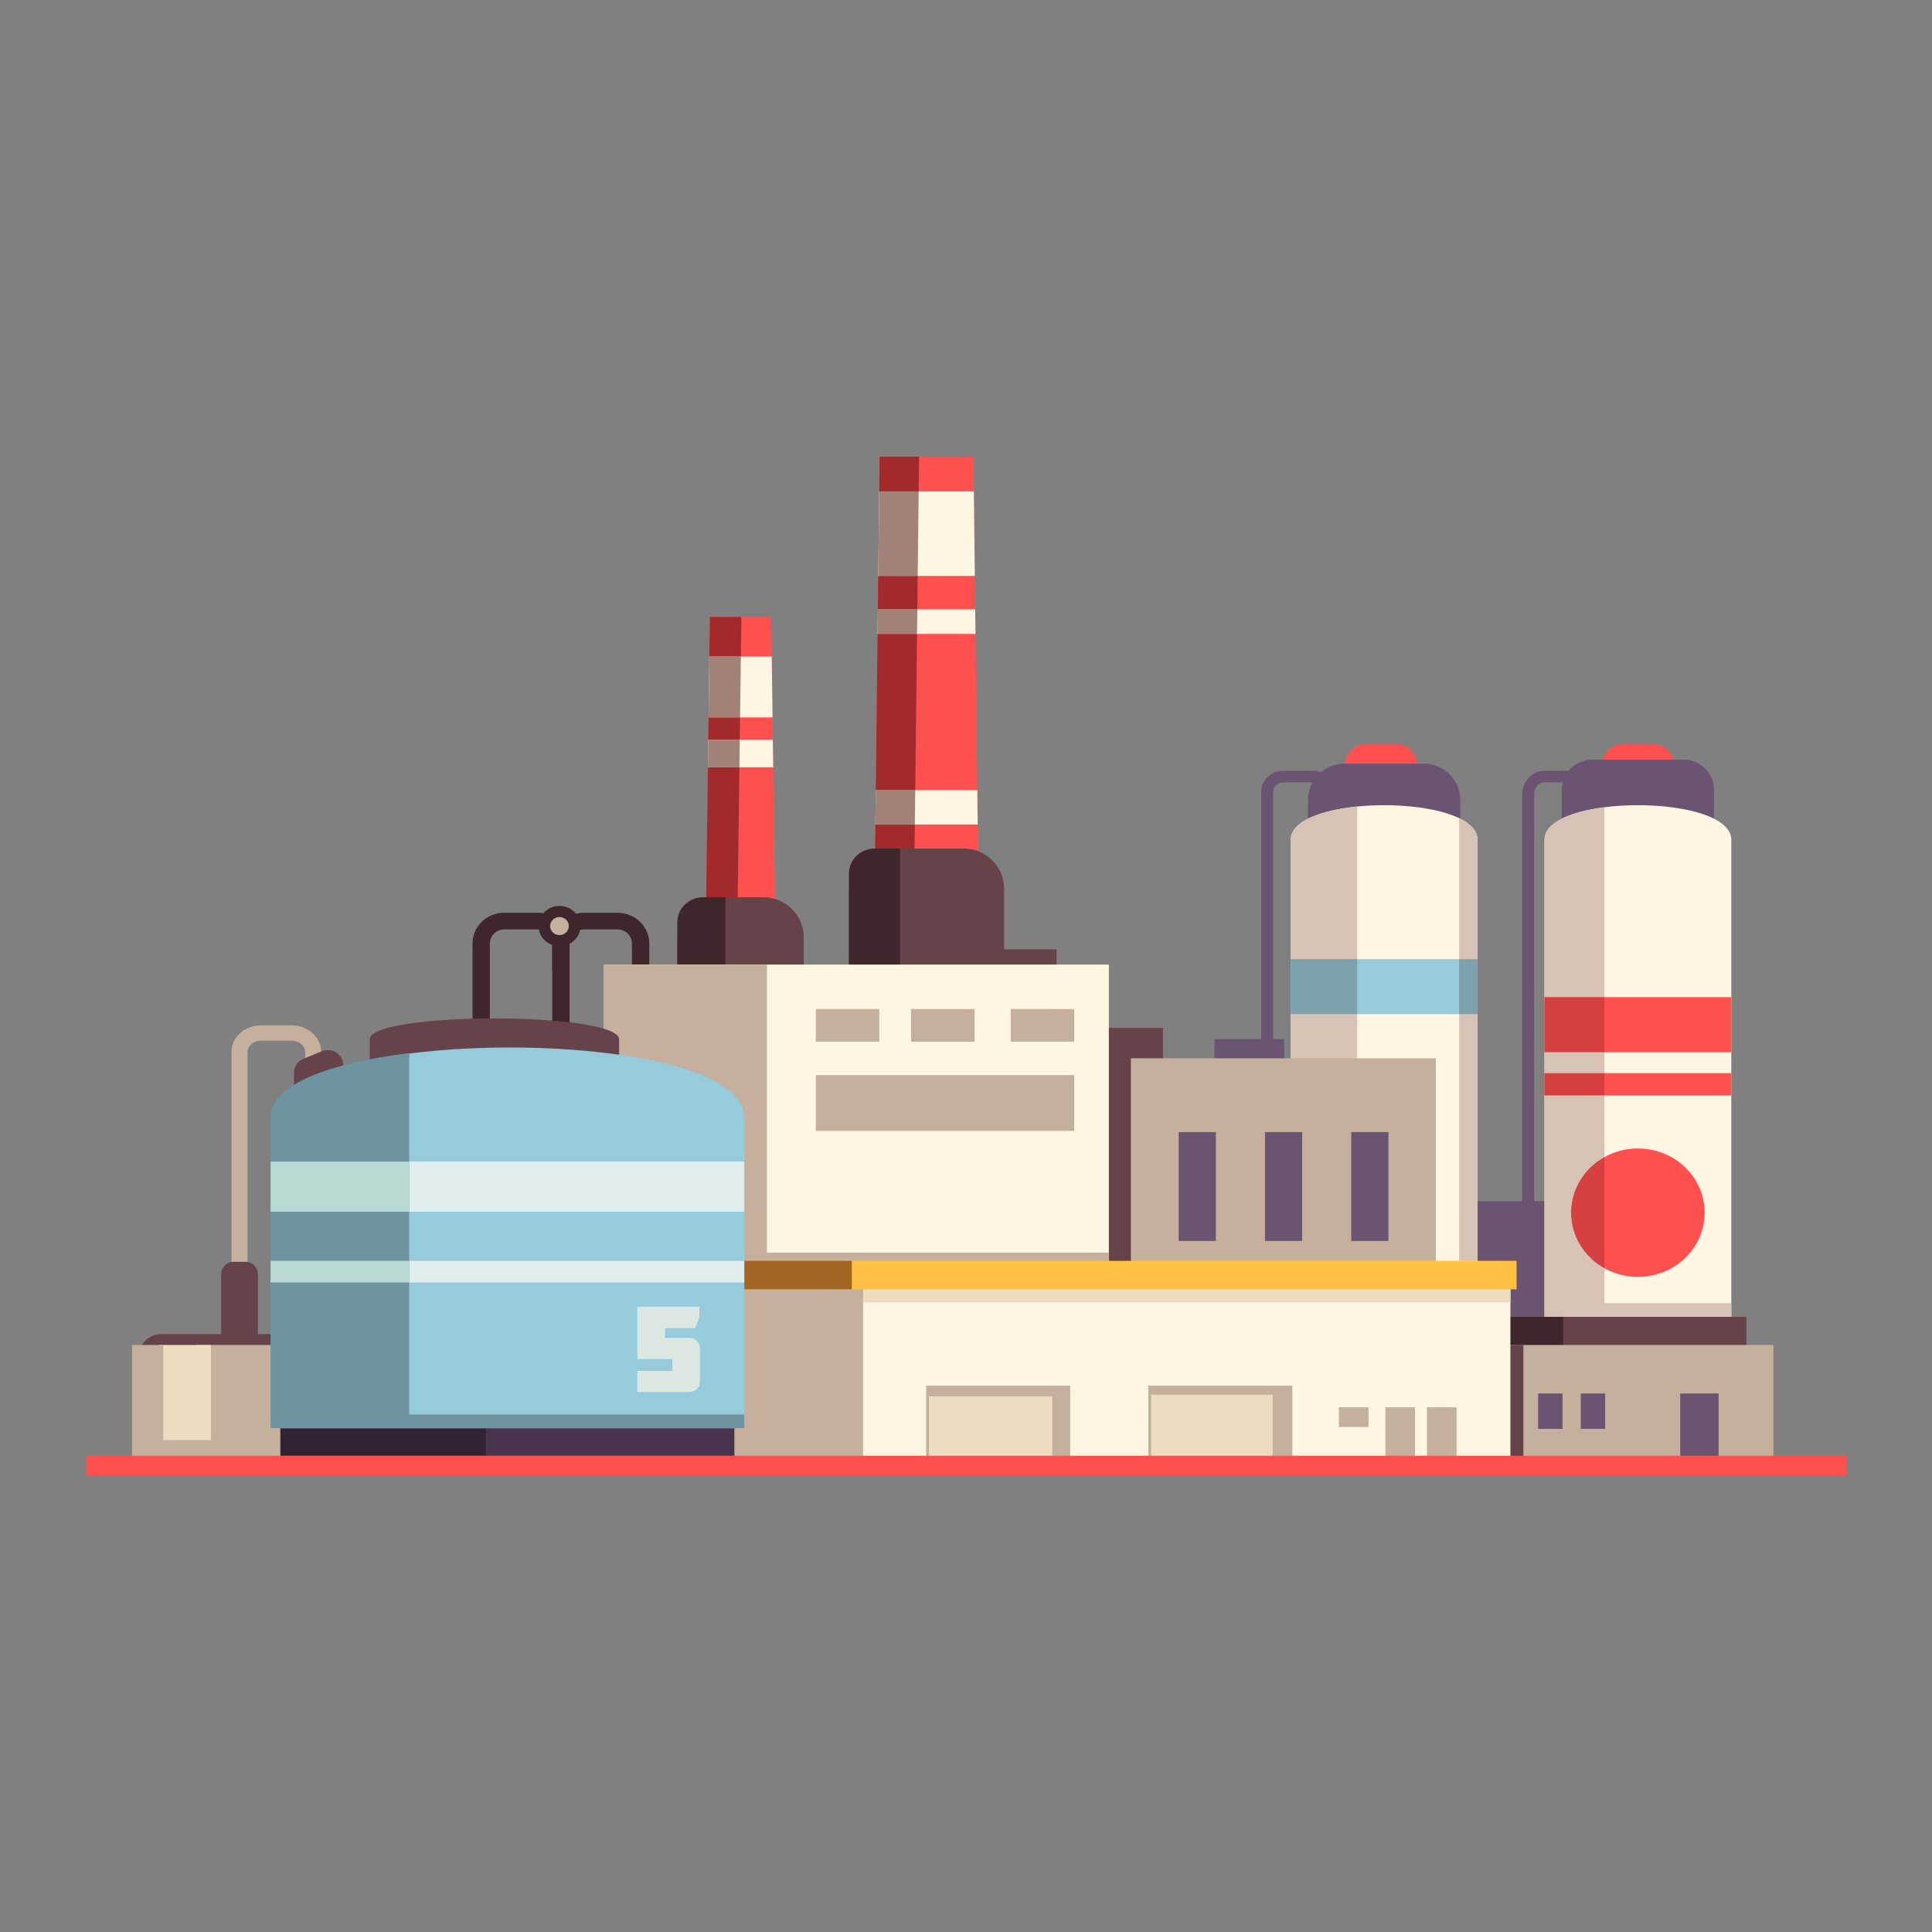 <?xml version="1.0" encoding="UTF-8" standalone="no"?>
<svg
   xmlns:dc="http://purl.org/dc/elements/1.1/"
   xmlns:cc="http://creativecommons.org/ns#"
   xmlns:rdf="http://www.w3.org/1999/02/22-rdf-syntax-ns#"
   xmlns:svg="http://www.w3.org/2000/svg"
   xmlns="http://www.w3.org/2000/svg"
   xmlns:sodipodi="http://sodipodi.sourceforge.net/DTD/sodipodi-0.dtd"
   xmlns:inkscape="http://www.inkscape.org/namespaces/inkscape"
   version="1.1"
   id="svg7"
   xml:space="preserve"
   width="1000"
   height="1000"
   viewBox="0 0 1000 1000"
   sodipodi:docname="2.svg"
   inkscape:version="1.0.1 (3bc2e813f5, 2020-09-07)"><rect x="0" y="0" width="1000" height="1000" fill="#808080" stroke="none"/><defs
     id="defs11" /><sodipodi:namedview
     pagecolor="#ffffff"
     bordercolor="#666666"
     borderopacity="1"
     objecttolerance="10"
     gridtolerance="10"
     guidetolerance="10"
     inkscape:pageopacity="0"
     inkscape:pageshadow="2"
     inkscape:window-width="1366"
     inkscape:window-height="715"
     id="namedview9"
     showgrid="false"
     units="px"
     width="100in"
     inkscape:pagecheckerboard="true"
     inkscape:zoom="0.3963133"
     inkscape:cx="706.20009"
     inkscape:cy="415.47227"
     inkscape:window-x="-8"
     inkscape:window-y="-8"
     inkscape:window-maximized="1"
     inkscape:current-layer="g15" /><g
     id="g15"
     inkscape:groupmode="layer"
     inkscape:label="ink_ext_XXXXXX"
     transform="matrix(1.333,0,0,-1.333,0,662.987)"><g
       id="g2354"
       transform="matrix(2.422,0,0,2.422,-1501.951,-78.659)"><path
         d="m 774.862,78.137 h 14.659 v 7.495 h -14.659 z"
         style="fill:#664249;fill-opacity:1;fill-rule:nonzero;stroke:none;stroke-width:0.1"
         id="path513" /><path
         d="m 806.564,73.028 h -11.163 v -7.493 h 11.163 v 7.493"
         style="fill:#664249;fill-opacity:1;fill-rule:nonzero;stroke:none;stroke-width:0.1"
         id="path515" /><path
         d="m 854.505,22.931 h 15.916 V 45.25 h -15.916 z"
         style="fill:#6a5472;fill-opacity:1;fill-rule:nonzero;stroke:none;stroke-width:0.1"
         id="path517" /><path
         d="m 826.011,71.243 h -11.163 v -5.708 h 11.163 v 5.708"
         style="fill:#6a5472;fill-opacity:1;fill-rule:nonzero;stroke:none;stroke-width:0.1"
         id="path519" /><path
         d="m 743.77,138.916 h -9.83 L 733.144,78.7 h 11.421 l -0.795,60.216"
         style="fill:#ff5050;fill-opacity:1;fill-rule:nonzero;stroke:none;stroke-width:0.1"
         id="path521" /><path
         d="m 743.853,132.578 h -9.997 l -0.129,-9.768 h 10.256 l -0.13,9.768"
         style="fill:#fff5e3;fill-opacity:1;fill-rule:nonzero;stroke:none;stroke-width:0.1"
         id="path523" /><path
         d="m 744.03,119.24 h -10.35 l -0.058,-4.411 h 10.466 l -0.058,4.411"
         style="fill:#fff5e3;fill-opacity:1;fill-rule:nonzero;stroke:none;stroke-width:0.1"
         id="path525" /><path
         d="m 744.506,83.19 h -11.302 l 0.57,43.13 -0.047,-3.51 h 5.049 l -0.047,-3.57 h -5.049 l -0.058,-4.411 h 5.049 l -0.392,-29.617 h 6.2 l 0.027,-2.022 m -5.601,49.388 h -5.049 l 0.084,6.338 h 5.049 l -0.084,-6.338"
         style="fill:#a22a2a;fill-opacity:1;fill-rule:nonzero;stroke:none;stroke-width:0.1"
         id="path527" /><path
         d="m 738.776,122.81 h -5.049 l 0.047,3.51 0.083,6.258 h 5.048 l -0.129,-9.768"
         style="fill:#a28278;fill-opacity:1;fill-rule:nonzero;stroke:none;stroke-width:0.1"
         id="path529" /><path
         d="m 738.671,114.829 h -5.049 l 0.058,4.411 h 5.049 l -0.058,-4.411"
         style="fill:#a28278;fill-opacity:1;fill-rule:nonzero;stroke:none;stroke-width:0.1"
         id="path531" /><path
         d="m 843.875,118.557 h -4.686 c -1.899,0 -3.439,-1.54 -3.439,-3.44 v -1.443 h 11.564 v 1.443 c 0,1.9 -1.54,3.44 -3.439,3.44"
         style="fill:#ff5050;fill-opacity:1;fill-rule:nonzero;stroke:none;stroke-width:0.1"
         id="path533" /><path
         d="m 885.061,118.557 h -4.685 c -1.9,0 -3.44,-1.54 -3.44,-3.44 v -1.443 h 11.565 v 1.443 c 0,1.9 -1.54,3.44 -3.44,3.44"
         style="fill:#ff5050;fill-opacity:1;fill-rule:nonzero;stroke:none;stroke-width:0.1"
         id="path535" /><path
         d="m 866.085,6.837 h -1.926 V 110.371 c 0,2.142 1.584,3.887 3.53,3.887 h 6.993 c 1.946,0 3.529,-1.745 3.529,-3.887 v -5.861 h -1.925 v 5.861 c 0,1.103 -0.735,2.036 -1.604,2.036 h -6.993 c -0.87,0 -1.604,-0.933 -1.604,-2.036 V 6.837"
         style="fill:#6a5472;fill-opacity:1;fill-rule:nonzero;stroke:none;stroke-width:0.1"
         id="path537" /><path
         d="m 824.242,59.244 h -1.926 v 51.62 c 0,1.871 1.584,3.394 3.531,3.394 h 4.806 c 1.946,0 3.531,-1.523 3.531,-3.394 v -4.884 h -1.926 v 4.884 c 0,0.851 -0.719,1.543 -1.605,1.543 h -4.806 c -0.885,0 -1.605,-0.692 -1.605,-1.543 V 59.244"
         style="fill:#6a5472;fill-opacity:1;fill-rule:nonzero;stroke:none;stroke-width:0.1"
         id="path539" /><path
         d="m 890.061,116.037 h -14.684 c -2.689,0 -4.867,-2.179 -4.867,-4.867 v -6.082 h 24.418 v 6.082 c 0,2.688 -2.179,4.867 -4.867,4.867"
         style="fill:#6a5472;fill-opacity:1;fill-rule:nonzero;stroke:none;stroke-width:0.1"
         id="path541" /><path
         d="m 848.403,115.406 h -12.741 c -3.225,0 -5.838,-2.613 -5.838,-5.838 v -4.087 h 24.417 v 4.087 c 0,3.225 -2.614,5.838 -5.838,5.838"
         style="fill:#6a5472;fill-opacity:1;fill-rule:nonzero;stroke:none;stroke-width:0.1"
         id="path543" /><path
         d="m 659.815,5.629 h -2.567 V 69.201 c 0,2.342 2.12,4.248 4.725,4.248 h 4.917 c 2.605,0 4.724,-1.906 4.724,-4.248 V 65.518 h -2.567 v 3.683 c 0,0.981 -0.968,1.78 -2.157,1.78 h -4.917 c -1.19,0 -2.158,-0.799 -2.158,-1.78 V 5.629"
         style="fill:#c4b09d;fill-opacity:1;fill-rule:nonzero;stroke:none;stroke-width:0.1"
         id="path545" /><path
         d="m 671.713,69.286 -2.947,-1.211 c -0.907,-0.371 -1.495,-1.227 -1.495,-2.174 v -3.795 h 7.867 v 5.005 c 0,1.696 -1.803,2.841 -3.425,2.175"
         style="fill:#664249;fill-opacity:1;fill-rule:nonzero;stroke:none;stroke-width:0.1"
         id="path547" /><path
         d="m 711.445,63.734 h -2.779 v 22.852 c 0,2.711 2.295,4.917 5.115,4.917 h 5.321 c 2.822,0 5.116,-2.206 5.116,-4.917 V 82.209 h -2.779 v 4.377 c 0,1.238 -1.048,2.245 -2.337,2.245 h -5.321 c -1.288,0 -2.336,-1.007 -2.336,-2.245 V 63.734"
         style="fill:#3f262c;fill-opacity:1;fill-rule:nonzero;stroke:none;stroke-width:0.1"
         id="path549" /><path
         d="m 698.663,63.734 h -2.779 v 22.852 c 0,2.711 2.295,4.917 5.115,4.917 h 5.321 c 2.821,0 5.116,-2.206 5.116,-4.917 V 82.209 h -2.779 v 4.377 c 0,1.238 -1.049,2.245 -2.337,2.245 h -5.321 c -1.288,0 -2.336,-1.007 -2.336,-2.245 V 63.734"
         style="fill:#3f262c;fill-opacity:1;fill-rule:nonzero;stroke:none;stroke-width:0.1"
         id="path551" /><path
         d="m 897.691,103.191 c 0,7.4 -29.945,7.4 -29.945,0 V 20.297 h 29.945 v 82.894"
         style="fill:#fff5e3;fill-opacity:1;fill-rule:nonzero;stroke:none;stroke-width:0.1"
         id="path553" /><path
         d="m 867.746,62.211 h 29.945 v 3.571 H 867.746 Z"
         style="fill:#ff5050;fill-opacity:1;fill-rule:nonzero;stroke:none;stroke-width:0.1"
         id="path555" /><path
         d="m 867.746,69.142 h 29.945 v 8.822 H 867.746 Z"
         style="fill:#ff5050;fill-opacity:1;fill-rule:nonzero;stroke:none;stroke-width:0.1"
         id="path557" /><path
         d="m 872.013,43.412 c 0,-5.685 4.793,-10.293 10.706,-10.293 5.913,0 10.706,4.608 10.706,10.293 0,5.684 -4.793,10.292 -10.706,10.292 -5.913,0 -10.706,-4.608 -10.706,-10.292"
         style="fill:#ff5050;fill-opacity:1;fill-rule:nonzero;stroke:none;stroke-width:0.1"
         id="path559" /><path
         d="m 897.691,20.297 h -26.943 v 6.416 h -3.002 v 35.498 h 9.614 v -9.887 c -3.197,-1.78 -5.347,-5.105 -5.347,-8.912 0,-3.808 2.15,-7.133 5.347,-8.913 V 28.909 h 20.331 V 20.297 M 877.36,65.782 h -9.614 v 3.36 h 9.614 V 65.782"
         style="fill:#d7c3b5;fill-opacity:1;fill-rule:nonzero;stroke:none;stroke-width:0.1"
         id="path561" /><path
         d="m 867.746,62.211 h 9.614 v 3.571 H 867.746 Z"
         style="fill:#d74040;fill-opacity:1;fill-rule:nonzero;stroke:none;stroke-width:0.1"
         id="path563" /><path
         d="m 867.746,103.191 c 0,0.007 0,0.013 0,0.02 0,-0.007 0,-0.013 0,-0.02 m 0,0.026 c 0,0.004 0,0.009 0,0.014 0,-0.005 0,-0.01 0,-0.014 m 0,0.02 c 0,0.006 0,0.011 10e-4,0.017 -10e-4,-0.005 -10e-4,-0.012 -10e-4,-0.017 m 10e-4,0.019 c 0,0.007 0,0.013 0,0.02 0,-0.007 0,-0.013 0,-0.02 m 0,0.025 c 0,0.005 0.001,0.01 0.001,0.014 0,-0.004 -0.001,-0.009 -0.001,-0.014 m 0.001,0.021 c 0,0.005 10e-4,0.01 10e-4,0.015 0,-0.005 -10e-4,-0.01 -10e-4,-0.015 m 10e-4,0.019 c 0,0.007 10e-4,0.013 10e-4,0.019 0,-0.006 -10e-4,-0.013 -10e-4,-0.019 m 10e-4,0.025 c 10e-4,0.005 10e-4,0.009 10e-4,0.014 0,-0.005 0,-0.009 -10e-4,-0.014 m 0.002,0.02 c 0,0.005 0,0.009 0,0.014 0,-0.005 0,-0.009 0,-0.014 m 0.001,0.02 c 0,0.006 10e-4,0.012 10e-4,0.018 0,-0.006 -10e-4,-0.012 -10e-4,-0.018 m 0.002,0.025 c 0,0.004 0,0.008 10e-4,0.012 -10e-4,-0.004 -10e-4,-0.008 -10e-4,-0.012 m 0.002,0.02 c 0,0.004 0,0.007 0.001,0.011 -0.001,-0.003 -0.001,-0.008 -0.001,-0.011 m 0.001,0.019 c 10e-4,0.006 10e-4,0.012 0.002,0.017 -10e-4,-0.006 -10e-4,-0.011 -0.002,-0.017 m 0.003,0.026 c 0,0.003 10e-4,0.007 10e-4,0.01 0,-0.003 -10e-4,-0.007 -10e-4,-0.01 m 0.002,0.019 c 0,0.003 10e-4,0.006 10e-4,0.009 0,-0.003 -10e-4,-0.006 -10e-4,-0.009 m 0.004,0.031 c 0,0.002 0,0.003 0,0.004 0,-0.001 0,-0.002 0,-0.004 m 0.002,0.015 c 0,0.003 0,0.005 10e-4,0.007 -10e-4,-0.002 -10e-4,-0.005 -10e-4,-0.007 m 0.002,0.019 c 0,0.002 0.001,0.003 0.001,0.005 0,-0.002 -0.001,-0.003 -0.001,-0.005 m 0.007,0.049 c 10e-4,0 10e-4,0 10e-4,0.001 0,-0.001 0,-0.001 -10e-4,-0.001 m 0.003,0.016 v 0.001 c 0,-0.001 0,-0.001 0,-0.001"
         style="fill:#d7cbcb;fill-opacity:1;fill-rule:nonzero;stroke:none;stroke-width:0.1"
         id="path565" /><path
         d="m 877.36,77.964 h -9.614 v 25.227 c 0,0.007 0,0.013 0,0.02 0,0.002 0,0.004 0,0.006 0,0.004 0,0.009 0,0.014 0,0.002 0,0.004 0,0.006 0,0.005 0,0.012 10e-4,0.017 0,10e-4 0,0.002 0,0.002 0,0.007 0,0.013 0,0.02 0,0.001 0,0.004 0,0.005 0,0.005 0.001,0.01 0.001,0.014 0,0.003 0,0.005 0,0.007 0,0.005 10e-4,0.01 10e-4,0.015 0,0.001 0,0.003 0,0.004 0,0.006 10e-4,0.013 10e-4,0.019 0,0.002 0,0.004 0,0.006 10e-4,0.005 10e-4,0.009 10e-4,0.014 0,0.002 0,0.004 10e-4,0.006 0,0.005 0,0.009 0,0.014 0.001,0.002 0.001,0.004 0.001,0.006 0,0.006 10e-4,0.012 10e-4,0.018 0,0.002 10e-4,0.005 10e-4,0.007 0,0.004 0,0.008 10e-4,0.012 0,0.002 0,0.005 10e-4,0.008 0,0.003 0,0.008 0.001,0.011 0,0.003 0,0.006 0,0.008 10e-4,0.006 10e-4,0.011 0.002,0.017 0,0.003 10e-4,0.006 10e-4,0.009 0,0.003 10e-4,0.007 10e-4,0.01 0,0.003 0.001,0.006 0.001,0.009 0,0.003 10e-4,0.006 10e-4,0.009 10e-4,0.007 0.002,0.015 0.003,0.022 0,0.002 0,0.003 0,0.004 10e-4,0.004 10e-4,0.008 0.002,0.011 0,0.002 0,0.005 10e-4,0.007 0,0.004 10e-4,0.008 10e-4,0.012 0,0.002 0.001,0.003 0.001,0.005 0.002,0.014 0.004,0.029 0.006,0.044 10e-4,0 10e-4,0 10e-4,0.001 0,0.005 10e-4,0.01 0.002,0.015 0,0 0,0 0,0.001 0.42,2.545 4.532,4.139 9.579,4.785 V 77.964"
         style="fill:#d7c3b5;fill-opacity:1;fill-rule:nonzero;stroke:none;stroke-width:0.1"
         id="path567" /><path
         d="m 867.746,69.142 h 9.614 v 8.822 H 867.746 Z"
         style="fill:#d74040;fill-opacity:1;fill-rule:nonzero;stroke:none;stroke-width:0.1"
         id="path569" /><path
         d="m 877.36,34.499 c -3.197,1.78 -5.347,5.105 -5.347,8.913 0,3.807 2.15,7.132 5.347,8.912 v -17.825"
         style="fill:#d74040;fill-opacity:1;fill-rule:nonzero;stroke:none;stroke-width:0.1"
         id="path571" /><path
         d="m 900.112,26.713 h -40.835 v -7.142 h 40.835 v 7.142"
         style="fill:#664249;fill-opacity:1;fill-rule:nonzero;stroke:none;stroke-width:0.1"
         id="path573" /><path
         d="m 853.541,19.571 h 17.207 v 7.142 h -17.207 z"
         style="fill:#3f262c;fill-opacity:1;fill-rule:nonzero;stroke:none;stroke-width:0.1"
         id="path575" /><path
         d="m 776.193,164.617 h -15.042 l -1.017,-88.363 h 17.077 l -1.018,88.363"
         style="fill:#ff5050;fill-opacity:1;fill-rule:nonzero;stroke:none;stroke-width:0.1"
         id="path577" /><path
         d="m 776.258,159.045 h -15.171 l -0.156,-13.549 h 15.482 l -0.155,13.549"
         style="fill:#fff5e3;fill-opacity:1;fill-rule:nonzero;stroke:none;stroke-width:0.1"
         id="path579" /><path
         d="m 776.475,140.139 h -15.606 l -0.045,-3.938 h 15.696 l -0.045,3.938"
         style="fill:#fff5e3;fill-opacity:1;fill-rule:nonzero;stroke:none;stroke-width:0.1"
         id="path581" /><path
         d="m 776.808,111.153 h -16.272 l -0.064,-5.515 h 16.4 l -0.064,5.515"
         style="fill:#fff5e3;fill-opacity:1;fill-rule:nonzero;stroke:none;stroke-width:0.1"
         id="path583" /><path
         d="m 766.537,83.19 h -6.324 l 0.633,54.923 -0.022,-1.912 h 6.324 l -0.289,-25.048 h -6.323 l -0.064,-5.515 h 6.324 l -0.259,-22.448 m 0.656,56.949 h -6.324 l 0.162,14.017 -0.1,-8.66 h 6.324 l -0.062,-5.357 m 0.218,18.906 h -6.324 l 0.064,5.572 h 6.324 l -0.064,-5.572"
         style="fill:#a22a2a;fill-opacity:1;fill-rule:nonzero;stroke:none;stroke-width:0.1"
         id="path585" /><path
         d="m 767.255,145.496 h -6.324 l 0.1,8.66 0.056,4.889 h 6.324 l -0.156,-13.549"
         style="fill:#a28278;fill-opacity:1;fill-rule:nonzero;stroke:none;stroke-width:0.1"
         id="path587" /><path
         d="m 767.148,136.201 h -6.324 l 0.022,1.912 0.023,2.026 h 6.324 l -0.045,-3.938"
         style="fill:#a28278;fill-opacity:1;fill-rule:nonzero;stroke:none;stroke-width:0.1"
         id="path589" /><path
         d="m 766.796,105.638 h -6.324 l 0.064,5.515 h 6.323 l -0.063,-5.515"
         style="fill:#a28278;fill-opacity:1;fill-rule:nonzero;stroke:none;stroke-width:0.1"
         id="path591" /><path
         d="m 742.536,93.981 h -7.361 c -3.565,0 -6.455,-2.889 -6.455,-6.454 V 70.364 h 20.27 V 87.527 c 0,3.565 -2.89,6.454 -6.454,6.454"
         style="fill:#664249;fill-opacity:1;fill-rule:nonzero;stroke:none;stroke-width:0.1"
         id="path593" /><path
         d="m 736.422,79.816 v 14.165 h -3.559 c -2.288,0 -4.143,-1.783 -4.143,-3.982 V 70.364 h 20.27 v 9.452 h -12.568"
         style="fill:#3f262c;fill-opacity:1;fill-rule:nonzero;stroke:none;stroke-width:0.1"
         id="path595" /><path
         d="m 774.655,101.789 h -11.966 c -3.564,0 -6.454,-2.89 -6.454,-6.455 V 73.899 h 24.874 V 95.334 c 0,3.565 -2.889,6.455 -6.454,6.455"
         style="fill:#664249;fill-opacity:1;fill-rule:nonzero;stroke:none;stroke-width:0.1"
         id="path597" /><path
         d="m 764.429,80.096 v 21.693 h -4.051 c -2.288,0 -4.143,-1.783 -4.143,-3.983 V 73.899 h 24.874 v 6.197 h -16.68"
         style="fill:#3f262c;fill-opacity:1;fill-rule:nonzero;stroke:none;stroke-width:0.1"
         id="path599" /><path
         d="m 857.005,103.191 c 0,7.4 -29.946,7.4 -29.946,0 V 20.297 h 29.946 v 82.894"
         style="fill:#fff5e3;fill-opacity:1;fill-rule:nonzero;stroke:none;stroke-width:0.1"
         id="path601" /><path
         d="m 827.059,75.234 h 29.946 v 8.822 H 827.059 Z"
         style="fill:#95cbdb;fill-opacity:1;fill-rule:nonzero;stroke:none;stroke-width:0.1"
         id="path603" /><path
         d="m 857.005,103.191 c 0,0.007 0,0.013 0,0.02 0,-0.007 0,-0.013 0,-0.02 m 0,0.026 c -10e-4,0.005 -10e-4,0.009 -10e-4,0.014 0,-0.005 0,-0.009 10e-4,-0.014 m -10e-4,0.021 c 0,0.005 0,0.009 0,0.014 0,-0.005 0,-0.01 0,-0.014 m 0,0.019 c 0,0.007 0,0.013 -10e-4,0.019 10e-4,-0.006 10e-4,-0.012 10e-4,-0.019 m -10e-4,0.026 c 0,0.004 0,0.009 0,0.013 0,-0.005 0,-0.009 0,-0.013 m -0.001,0.021 c 0,0.004 0,0.007 0,0.011 0,-0.004 0,-0.008 0,-0.011 m -10e-4,0.019 c 0,0.004 0,0.008 0,0.011 0,-0.004 0,-0.007 0,-0.011 m -10e-4,0.03 c 0,0.002 0,0.004 -10e-4,0.006 C 857,103.357 857,103.355 857,103.353 m -10e-4,0.019 c -10e-4,0.002 -10e-4,0.003 -10e-4,0.005 0,-0.002 10e-4,-0.003 10e-4,-0.005 m -0.002,0.018 c 0,0.002 0,0.002 0,0.003 0,0 0,-0.002 0,-0.003"
         style="fill:#d7cbcb;fill-opacity:1;fill-rule:nonzero;stroke:none;stroke-width:0.1"
         id="path605" /><path
         d="m 857.005,35.692 h -2.95 V 75.234 h 2.95 V 35.692 m 0,48.364 h -2.95 v 22.606 c 1.733,-0.838 2.841,-1.926 2.942,-3.269 0,-0.001 0,-0.001 0,-0.003 0.001,-0.004 0.001,-0.008 0.001,-0.013 0,-0.002 0,-0.003 10e-4,-0.005 0,-0.005 0,-0.009 0,-0.013 10e-4,-0.002 10e-4,-0.004 10e-4,-0.006 0,-0.006 10e-4,-0.013 10e-4,-0.019 0,-0.003 0,-0.007 0,-0.011 10e-4,-0.002 10e-4,-0.005 10e-4,-0.008 0,-0.004 0,-0.007 0,-0.011 0,-0.003 0.001,-0.006 0.001,-0.008 0,-0.004 0,-0.009 0,-0.013 0,-0.002 0,-0.005 0,-0.007 10e-4,-0.006 10e-4,-0.012 10e-4,-0.019 0,-0.002 0,-0.003 0,-0.005 0,-0.005 0,-0.009 0,-0.014 0,-0.003 0,-0.005 0,-0.007 0,-0.005 0,-0.009 10e-4,-0.014 0,-0.002 0,-0.004 0,-0.006 0,-0.007 0,-0.013 0,-0.02 v 0 -19.135"
         style="fill:#d7c3b5;fill-opacity:1;fill-rule:nonzero;stroke:none;stroke-width:0.1"
         id="path607" /><path
         d="m 854.055,75.234 h 2.95 v 8.822 h -2.95 z"
         style="fill:#7da2ae;fill-opacity:1;fill-rule:nonzero;stroke:none;stroke-width:0.1"
         id="path609" /><path
         d="m 827.059,103.191 c 0,0.007 0,0.013 0,0.02 0,-0.007 0,-0.013 0,-0.02 m 10e-4,0.027 c 0,0.004 0,0.009 0,0.013 0,-0.004 0,-0.009 0,-0.013 m 0,0.02 c 0,0.004 0,0.009 0,0.014 0,-0.005 0,-0.01 0,-0.014 m 0,0.02 c 0,0.006 0,0.013 0.001,0.019 -0.001,-0.006 -0.001,-0.013 -0.001,-0.019 m 0.001,0.02 c 0,0.006 0,0.013 0,0.02 0,-0.007 0,-0.014 0,-0.02 m 10e-4,0.025 c 0,0.005 0,0.01 0,0.014 0,-0.005 0,-0.009 0,-0.014 m 10e-4,0.021 c 0,0.005 0,0.009 0,0.013 0,-0.004 0,-0.008 0,-0.013 m 10e-4,0.02 c 0,0.006 0,0.011 0.001,0.017 -0.001,-0.006 -0.001,-0.011 -0.001,-0.017 m 0.001,0.02 c 0,0.006 10e-4,0.013 10e-4,0.019 0,-0.007 -10e-4,-0.013 -10e-4,-0.019 m 0.002,0.026 c 0,0.004 0,0.008 10e-4,0.012 -10e-4,-0.004 -10e-4,-0.008 -10e-4,-0.012 m 10e-4,0.021 c 10e-4,0.003 10e-4,0.007 10e-4,0.011 0,-0.004 0,-0.007 -10e-4,-0.011 m 0.002,0.019 c 0,0.004 10e-4,0.008 10e-4,0.012 0,-0.004 -10e-4,-0.007 -10e-4,-0.012 m 0.002,0.02 c 0,0.006 10e-4,0.011 10e-4,0.018 0,-0.007 -10e-4,-0.012 -10e-4,-0.018 m 0.002,0.027 c 0.001,0.003 0.001,0.006 0.002,0.01 -10e-4,-0.004 -10e-4,-0.007 -0.002,-0.01 m 0.003,0.019 c 0,0.004 0,0.006 10e-4,0.01 -10e-4,-0.004 -10e-4,-0.007 -10e-4,-0.01 m 0.002,0.02 c 0,0.003 0.001,0.006 0.001,0.009 0,-0.003 -0.001,-0.006 -0.001,-0.009 m 0.002,0.019 c 10e-4,0.005 0.002,0.011 0.003,0.017 -10e-4,-0.006 -0.002,-0.011 -0.003,-0.017 m 0.004,0.028 c 0,0.002 10e-4,0.005 10e-4,0.007 0,-0.002 -10e-4,-0.005 -10e-4,-0.007 m 0.003,0.019 c 0,0.002 0.001,0.004 0.001,0.007 0,-0.003 -0.001,-0.005 -0.001,-0.007 m 0.003,0.019 c 0,0.002 0,0.003 10e-4,0.005 -10e-4,-0.002 -10e-4,-0.003 -10e-4,-0.005 m 0.008,0.049 c 0,10e-4 0,0.002 0,0.003 0,-0.001 0,-0.002 0,-0.003 m 0.003,0.017 c 0,0.001 0,0.002 10e-4,0.004 -10e-4,-0.002 -10e-4,-0.003 -10e-4,-0.004 m 0.003,0.018 c 0,0.001 10e-4,0.002 10e-4,0.003 0,-0.001 -10e-4,-0.002 -10e-4,-0.003 m 0.014,0.067 v 0 0"
         style="fill:#d7cbcb;fill-opacity:1;fill-rule:nonzero;stroke:none;stroke-width:0.1"
         id="path611" /><path
         d="M 837.712,35.692 H 827.059 V 75.234 h 10.653 V 35.692 m 0,48.364 h -10.653 v 19.135 0 c 0,0.007 0,0.013 0,0.02 0,0.002 0,0.004 10e-4,0.007 0,0.004 0,0.009 0,0.013 0,0.002 0,0.005 0,0.007 0,0.004 0,0.009 0,0.014 0,0.002 0,0.004 0,0.006 0,0.006 0,0.013 0.001,0.019 0,0 0,0 0,0.001 0,0.006 0,0.013 0,0.02 10e-4,0.002 10e-4,0.003 10e-4,0.005 0,0.005 0,0.009 0,0.014 0,0.003 10e-4,0.005 10e-4,0.007 0,0.005 0,0.009 0,0.013 0,0.003 10e-4,0.005 10e-4,0.007 0,0.006 0,0.011 0.001,0.017 0,10e-4 0,0.002 0,0.003 0,0.006 10e-4,0.012 10e-4,0.019 0,0.002 0,0.005 10e-4,0.007 0,0.004 0,0.008 10e-4,0.012 0,0.003 0,0.006 0,0.009 10e-4,0.004 10e-4,0.007 10e-4,0.011 0,0.003 0.001,0.005 0.001,0.008 0,0.005 10e-4,0.008 10e-4,0.012 0,0.003 0,0.005 10e-4,0.008 0,0.006 10e-4,0.011 10e-4,0.018 10e-4,0.003 10e-4,0.006 10e-4,0.009 0.001,0.003 0.001,0.006 0.002,0.01 0,0.003 0,0.006 10e-4,0.009 0,0.003 0,0.006 10e-4,0.01 0,0.003 0,0.006 10e-4,0.01 0,0.003 0.001,0.006 0.001,0.009 10e-4,0.003 10e-4,0.006 10e-4,0.01 10e-4,0.006 0.002,0.011 0.003,0.017 0,0.003 0.001,0.007 0.001,0.011 0,0.002 10e-4,0.005 10e-4,0.007 10e-4,0.004 10e-4,0.008 0.002,0.012 0,0.002 0.001,0.004 0.001,0.007 0,0.004 10e-4,0.008 0.002,0.012 0,0.002 0,0.003 10e-4,0.005 0.002,0.015 0.004,0.029 0.007,0.044 0,10e-4 0,0.002 0,0.003 10e-4,0.005 0.002,0.009 0.003,0.014 0,0.001 0,0.002 10e-4,0.004 0,0.004 0.001,0.009 0.002,0.014 0,0.001 10e-4,0.002 10e-4,0.003 0.004,0.021 0.008,0.043 0.013,0.064 v 0 c 0.57,2.642 5.168,4.234 10.593,4.777 V 84.056"
         style="fill:#d7c3b5;fill-opacity:1;fill-rule:nonzero;stroke:none;stroke-width:0.1"
         id="path613" /><path
         d="m 827.059,75.234 h 10.653 v 8.822 H 827.059 Z"
         style="fill:#7da2ae;fill-opacity:1;fill-rule:nonzero;stroke:none;stroke-width:0.1"
         id="path615" /><path
         d="m 659.484,35.535 h -1.904 c -1.104,0 -1.998,-0.895 -1.998,-1.998 V 19.152 c 0,-1.102 0.894,-1.997 1.998,-1.997 h 1.904 c 1.104,0 1.997,0.895 1.997,1.997 v 14.385 c 0,1.103 -0.893,1.998 -1.997,1.998"
         style="fill:#664249;fill-opacity:1;fill-rule:nonzero;stroke:none;stroke-width:0.1"
         id="path617" /><path
         d="m 663.226,23.956 h -17.172 c -2.069,0 -3.746,-1.677 -3.746,-3.745 V 9.321 c 0,-2.068 1.677,-3.745 3.746,-3.745 h 17.172 c 2.069,0 3.746,1.677 3.746,3.745 V 20.211 c 0,2.068 -1.677,3.745 -3.746,3.745"
         style="fill:#664249;fill-opacity:1;fill-rule:nonzero;stroke:none;stroke-width:0.1"
         id="path619" /><path
         d="M 667.873,22.204 H 651.557 V 4.342 h 16.316 V 22.204"
         style="fill:#c4b09d;fill-opacity:1;fill-rule:nonzero;stroke:none;stroke-width:0.1"
         id="path621" /><path
         d="m 653.943,22.204 h -8.395 V 4.342 h 8.395 V 22.204"
         style="fill:#eddcc0;fill-opacity:1;fill-rule:nonzero;stroke:none;stroke-width:0.1"
         id="path623" /><path
         d="M 656.802,6.953 H 644.49 V 3.172 h 12.312 v 3.781"
         style="fill:#c4b09d;fill-opacity:1;fill-rule:nonzero;stroke:none;stroke-width:0.1"
         id="path625" /><path
         d="m 646.296,22.204 h -5.009 V 4.343 l 5.009,-7.8e-4 V 22.204"
         style="fill:#c4b09d;fill-opacity:1;fill-rule:nonzero;stroke:none;stroke-width:0.1"
         id="path627" /><path
         d="M 904.448,22.204 H 834.275 V 4.342 h 70.173 V 22.204"
         style="fill:#c4b09d;fill-opacity:1;fill-rule:nonzero;stroke:none;stroke-width:0.1"
         id="path629" /><path
         d="M 877.467,14.425 H 873.56 V 8.753 h 3.907 V 14.425"
         style="fill:#6a5472;fill-opacity:1;fill-rule:nonzero;stroke:none;stroke-width:0.1"
         id="path631" /><path
         d="m 870.629,14.425 h -3.906 V 8.753 h 3.906 V 14.425"
         style="fill:#6a5472;fill-opacity:1;fill-rule:nonzero;stroke:none;stroke-width:0.1"
         id="path633" /><path
         d="m 895.657,14.425 h -6.156 V 4.342 h 6.156 V 14.425"
         style="fill:#6a5472;fill-opacity:1;fill-rule:nonzero;stroke:none;stroke-width:0.1"
         id="path635" /><path
         d="M 864.357,22.204 H 849.281 V 4.342 h 15.076 V 22.204"
         style="fill:#664249;fill-opacity:1;fill-rule:nonzero;stroke:none;stroke-width:0.1"
         id="path637" /><path
         d="M 850.33,68.16 H 769.334 V 4.342 H 850.33 V 68.16"
         style="fill:#c4b09d;fill-opacity:1;fill-rule:nonzero;stroke:none;stroke-width:0.1"
         id="path639" /><path
         d="M 801.43,69.326 H 790.266 V 4.342 H 801.43 V 69.326"
         style="fill:#664249;fill-opacity:1;fill-rule:nonzero;stroke:none;stroke-width:0.1"
         id="path641" /><path
         d="m 716.899,4.342 h 80.997 v 78.848 H 716.899 Z"
         style="fill:#fff5e3;fill-opacity:1;fill-rule:nonzero;stroke:none;stroke-width:0.1"
         id="path643" /><path
         d="m 716.899,19.439 h 80.997 v 17.566 H 716.899 Z"
         style="fill:#c4b09d;fill-opacity:1;fill-rule:nonzero;stroke:none;stroke-width:0.1"
         id="path645" /><path
         d="m 716.899,4.342 h 26.192 v 78.848 H 716.899 Z"
         style="fill:#c4b09d;fill-opacity:1;fill-rule:nonzero;stroke:none;stroke-width:0.1"
         id="path647" /><path
         d="m 736.536,4.342 h 125.745 v 30.695 H 736.536 Z"
         style="fill:#fff5e3;fill-opacity:1;fill-rule:nonzero;stroke:none;stroke-width:0.1"
         id="path649" /><path
         d="m 736.536,29.023 h 125.745 v 4.964 H 736.536 Z"
         style="fill:#eddcc0;fill-opacity:1;fill-rule:nonzero;stroke:none;stroke-width:0.1"
         id="path651" /><path
         d="m 715.997,4.342 h 42.498 v 30.695 h -42.498 z"
         style="fill:#c4b09d;fill-opacity:1;fill-rule:nonzero;stroke:none;stroke-width:0.1"
         id="path653" /><path
         d="m 665.085,3.712 h 72.781 v 10.428 H 665.085 Z"
         style="fill:#48344c;fill-opacity:1;fill-rule:nonzero;stroke:none;stroke-width:0.1"
         id="path655" /><path
         d="m 698.025,14.14 h -32.94 V 3.712 h 32.94 V 14.14"
         style="fill:#312335;fill-opacity:1;fill-rule:nonzero;stroke:none;stroke-width:0.1"
         id="path657" /><path
         d="M 827.321,15.684 H 804.229 V 4.342 h 23.092 V 15.684"
         style="fill:#c4b09d;fill-opacity:1;fill-rule:nonzero;stroke:none;stroke-width:0.1"
         id="path659" /><path
         d="M 824.167,14.227 H 804.68 V 4.145 h 19.487 V 14.227"
         style="fill:#eddcc0;fill-opacity:1;fill-rule:nonzero;stroke:none;stroke-width:0.1"
         id="path661" /><path
         d="m 853.65,12.218 h -4.752 V 4.342 h 4.752 V 12.218"
         style="fill:#c4b09d;fill-opacity:1;fill-rule:nonzero;stroke:none;stroke-width:0.1"
         id="path663" /><path
         d="m 846.986,12.218 h -4.752 V 4.342 h 4.752 V 12.218"
         style="fill:#c4b09d;fill-opacity:1;fill-rule:nonzero;stroke:none;stroke-width:0.1"
         id="path665" /><path
         d="m 839.53,12.218 h -4.752 V 9.068 h 4.752 V 12.218"
         style="fill:#c4b09d;fill-opacity:1;fill-rule:nonzero;stroke:none;stroke-width:0.1"
         id="path667" /><path
         d="M 791.705,15.684 H 768.612 V 4.342 h 23.093 V 15.684"
         style="fill:#c4b09d;fill-opacity:1;fill-rule:nonzero;stroke:none;stroke-width:0.1"
         id="path669" /><path
         d="M 788.811,13.952 H 769.064 V 4.342 h 19.747 V 13.952"
         style="fill:#eddcc0;fill-opacity:1;fill-rule:nonzero;stroke:none;stroke-width:0.1"
         id="path671" /><path
         d="m 719.384,71.19 c 0,4.482 -39.986,4.482 -39.986,0 v -4.305 h 39.986 v 4.305"
         style="fill:#664249;fill-opacity:1;fill-rule:nonzero;stroke:none;stroke-width:0.1"
         id="path673" /><path
         d="m 737.027,31.124 h 126.237 v 4.568 H 737.027 Z"
         style="fill:#ffc043;fill-opacity:1;fill-rule:nonzero;stroke:none;stroke-width:0.1"
         id="path675" /><path
         d="m 756.692,31.124 h -17.244 v 4.568 h 17.244 v -4.568"
         style="fill:#a26524;fill-opacity:1;fill-rule:nonzero;stroke:none;stroke-width:0.1"
         id="path677" /><path
         d="m 739.448,58.68 c 0,14.953 -75.181,14.953 -75.181,0 L 663.503,8.851 h 75.945 V 58.68"
         style="fill:#95cbdb;fill-opacity:1;fill-rule:nonzero;stroke:none;stroke-width:0.1"
         id="path679" /><path
         d="M 685.735,11.056 V 68.989 C 673.237,67.468 663.503,64.033 663.503,58.68 V 8.851 h 75.945 v 2.205 h -53.713"
         style="fill:#6d94a0;fill-opacity:1;fill-rule:nonzero;stroke:none;stroke-width:0.1"
         id="path681" /><path
         d="m 916.141,4.447 h -282.19 v -3.15 h 282.19 v 3.15"
         style="fill:#ff5050;fill-opacity:1;fill-rule:nonzero;stroke:none;stroke-width:0.1"
         id="path683" /><path
         d="m 685.735,43.569 h 53.713 v 8.034 H 685.735 Z"
         style="fill:#dfedef;fill-opacity:1;fill-rule:nonzero;stroke:none;stroke-width:0.1"
         id="path685" /><path
         d="m 663.503,43.569 h 22.232 v 8.034 h -22.232 z"
         style="fill:#b9d9d4;fill-opacity:1;fill-rule:nonzero;stroke:none;stroke-width:0.1"
         id="path687" /><path
         d="m 685.735,32.226 h 53.713 v 3.466 H 685.735 Z"
         style="fill:#dfedef;fill-opacity:1;fill-rule:nonzero;stroke:none;stroke-width:0.1"
         id="path689" /><path
         d="m 663.503,32.226 h 22.232 v 3.466 h -22.232 z"
         style="fill:#b9d9d4;fill-opacity:1;fill-rule:nonzero;stroke:none;stroke-width:0.1"
         id="path691" /><path
         d="m 730.575,14.65 h -8.274 v 3.401 h 5.611 v 1.897 h -5.611 v 8.386 h 9.961 v -1.7 l -0.69,-1.741 h -4.819 v -1.544 h 3.822 c 1.037,0 1.77,-0.704 1.77,-1.7 v -5.298 c 0,-0.997 -0.733,-1.701 -1.77,-1.701"
         style="fill:#dbe7e0;fill-opacity:1;fill-rule:nonzero;stroke:none;stroke-width:0.1"
         id="path693" /><path
         d="m 761.098,70.823 0.001,5.237 H 750.92 V 70.823 h 10.178"
         style="fill:#c4b09d;fill-opacity:1;fill-rule:nonzero;stroke:none;stroke-width:0.1"
         id="path695" /><path
         d="m 776.365,70.823 v 5.237 H 766.187 V 70.823 h 10.178"
         style="fill:#c4b09d;fill-opacity:1;fill-rule:nonzero;stroke:none;stroke-width:0.1"
         id="path697" /><path
         d="m 792.342,70.823 v 5.236 l -10.178,0.001 V 70.823 h 10.178"
         style="fill:#c4b09d;fill-opacity:1;fill-rule:nonzero;stroke:none;stroke-width:0.1"
         id="path699" /><path
         d="M 836.763,56.33 V 38.881 h 5.962 V 56.327 l -5.962,0.003"
         style="fill:#6a5472;fill-opacity:1;fill-rule:nonzero;stroke:none;stroke-width:0.1"
         id="path701" /><path
         d="M 822.93,56.33 V 38.881 h 5.961 V 56.327 l -5.961,0.003"
         style="fill:#6a5472;fill-opacity:1;fill-rule:nonzero;stroke:none;stroke-width:0.1"
         id="path703" /><path
         d="M 809.096,56.33 V 38.881 h 5.961 V 56.327 l -5.961,0.003"
         style="fill:#6a5472;fill-opacity:1;fill-rule:nonzero;stroke:none;stroke-width:0.1"
         id="path705" /><path
         d="M 750.92,65.467 V 56.525 h 41.422 v 8.941 l -41.422,0.001"
         style="fill:#c4b09d;fill-opacity:1;fill-rule:nonzero;stroke:none;stroke-width:0.1"
         id="path707" /><path
         d="m 706.465,89.36 c 0,-1.784 1.504,-3.229 3.359,-3.229 1.856,0 3.359,1.445 3.359,3.229 0,1.783 -1.503,3.23 -3.359,3.23 -1.855,0 -3.359,-1.447 -3.359,-3.23"
         style="fill:#3f262c;fill-opacity:1;fill-rule:nonzero;stroke:none;stroke-width:0.1"
         id="path709" /><path
         d="m 708.322,89.36 c 0,-0.798 0.673,-1.444 1.502,-1.444 0.83,0 1.502,0.646 1.502,1.444 0,0.798 -0.672,1.444 -1.502,1.444 -0.829,0 -1.502,-0.646 -1.502,-1.444"
         style="fill:#c4b09d;fill-opacity:1;fill-rule:nonzero;stroke:none;stroke-width:0.1"
         id="path711" /></g></g></svg>

